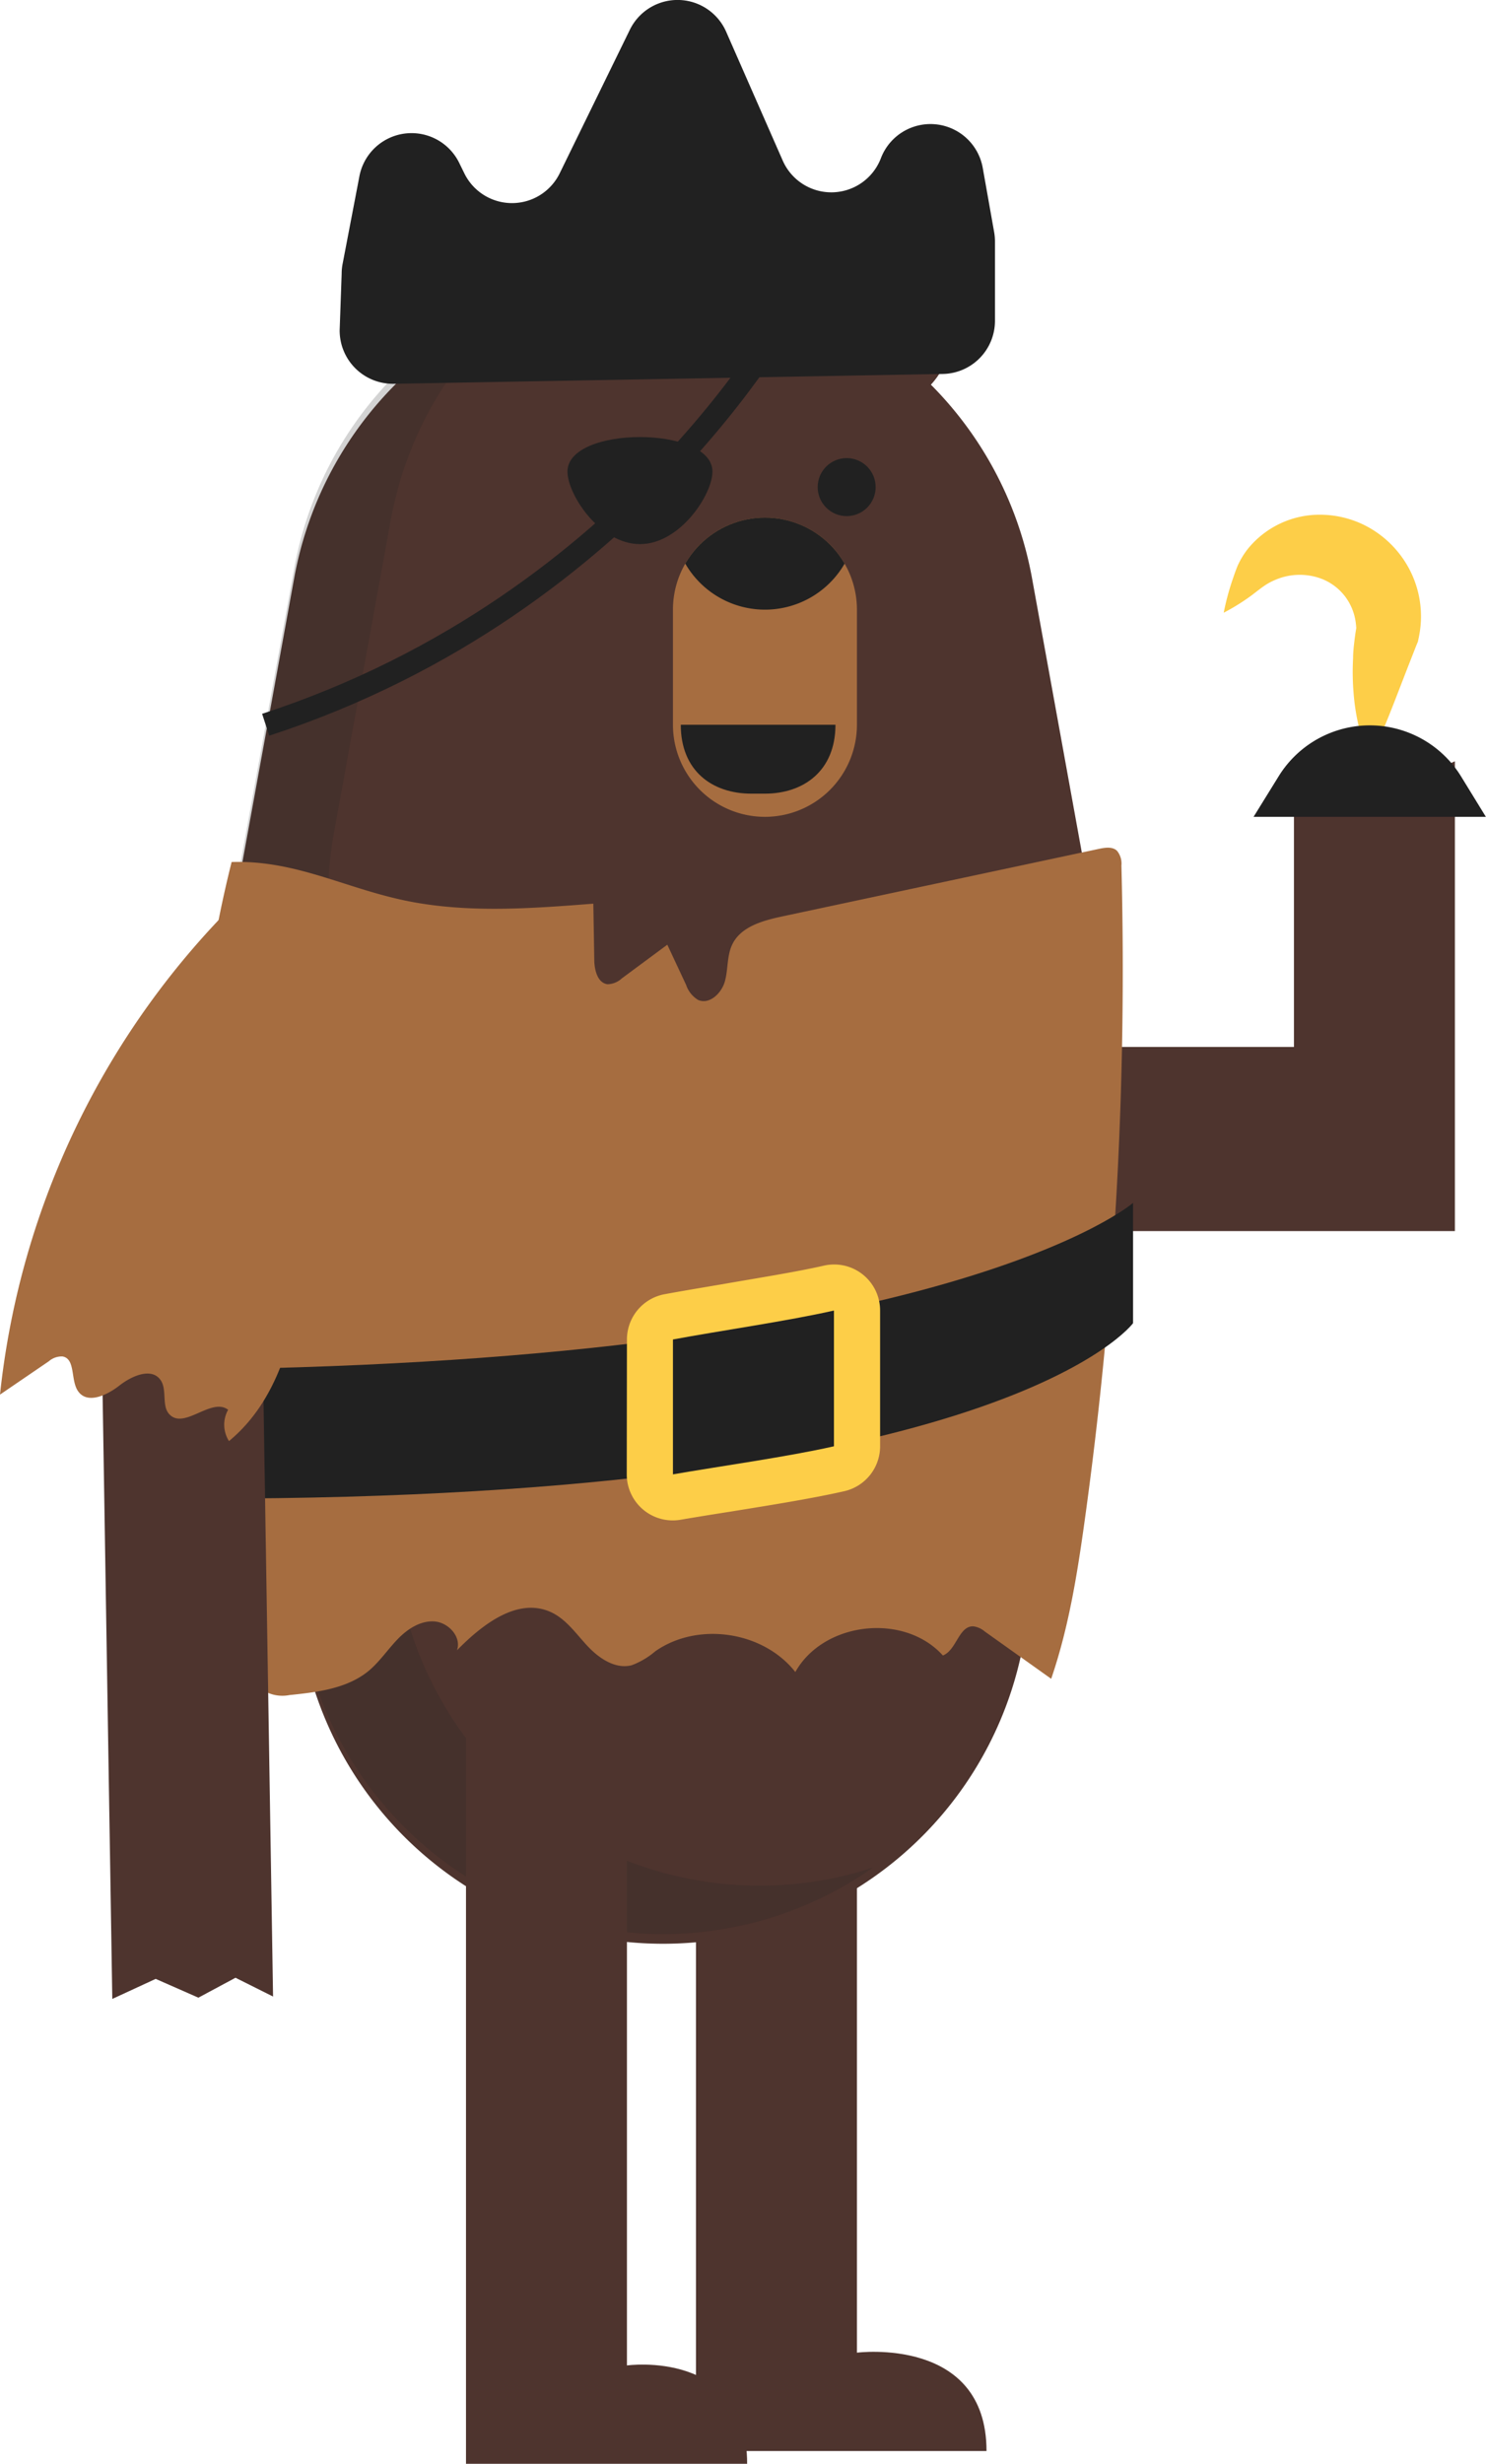 <svg xmlns="http://www.w3.org/2000/svg" xmlns:xlink="http://www.w3.org/1999/xlink" viewBox="0 0 237.38 393.26"><defs><style>.cls-1{fill:#a66d40;}.cls-2{fill:#4e342e;}.cls-3{opacity:0.2;}.cls-4{fill:#212121;}.cls-5{clip-path:url(#clip-path);}.cls-6{fill:#fdce48;}.cls-7{fill:none;stroke:#212121;stroke-miterlimit:10;stroke-width:3.67px;}</style><clipPath id="clip-path"><path id="_Clipping_Path_" data-name="&lt;Clipping Path&gt;" class="cls-1" d="M136.89,97.31A14.69,14.69,0,0,0,122.2,82.62h0a14.69,14.69,0,0,0-14.7,14.69v18.37a14.7,14.7,0,0,0,14.7,14.7h0a14.7,14.7,0,0,0,14.69-14.7Z"/></clipPath></defs><title>brown_bear_pirate</title><g id="Layer_2" data-name="Layer 2"><g id="ART"><polygon class="cls-2" points="206.7 167.11 206.7 154.54 206.7 121.51 212.48 124.6 218.65 121.51 225.53 124.6 232.41 121.51 232.41 154.54 232.41 168.65 232.41 187.57 232.41 196.5 205.69 196.5 162.61 196.5 162.61 167.11 206.7 167.11"/><path class="cls-2" d="M127.28,53a12.36,12.36,0,1,0,12.36-12.36A12.35,12.35,0,0,0,127.28,53Z"/><path class="cls-2" d="M62.41,50A12.36,12.36,0,1,0,74.77,37.59,12.35,12.35,0,0,0,62.41,50Z"/><path class="cls-2" d="M136.89,270V375.52s20.7-2.67,20.7,15.7H111.18V270"/><path class="cls-2" d="M89.83,308h0A58.55,58.55,0,0,0,122,308h0a58.52,58.52,0,0,0,42.12-50.14l10.43-99.1a58.4,58.4,0,0,0-.63-16.59l-9.06-49.88A58.57,58.57,0,0,0,136.3,51.91l-1.37-.78a58.56,58.56,0,0,0-58.06,0l-1.36.78A58.54,58.54,0,0,0,47,92.25L37.9,142.13a58.77,58.77,0,0,0-.62,16.59l10.43,99.1A58.52,58.52,0,0,0,89.83,308Z"/><g class="cls-3"><path class="cls-4" d="M37.9,140.62,47,90.74A58.5,58.5,0,0,1,75.51,50.41l1.36-.78a58.87,58.87,0,0,1,10.5-4.7A58.48,58.48,0,0,0,62.42,83L53.35,132.9a58.42,58.42,0,0,0-.63,16.59l10.44,99.1a58.5,58.5,0,0,0,42.11,50.14h0a58.55,58.55,0,0,0,32.15,0h0c.71-.2,1.39-.45,2.08-.68a58,58,0,0,1-17.52,8.4h0a58.36,58.36,0,0,1-32.15,0h0a58.51,58.51,0,0,1-42.12-50.13l-10.43-99.1A58.84,58.84,0,0,1,37.9,140.62Z"/></g><circle class="cls-4" cx="135.25" cy="77.75" r="4.63"/><path class="cls-4" d="M90.65,75.27c0,3.67,5.18,11.58,11.58,11.58s11.58-7.91,11.58-11.58C113.81,67.92,90.65,67.92,90.65,75.27Z"/><path id="_Clipping_Path_2" data-name="&lt;Clipping Path&gt;" class="cls-1" d="M136.89,97.31A14.69,14.69,0,0,0,122.2,82.62h0a14.69,14.69,0,0,0-14.7,14.69v18.37a14.7,14.7,0,0,0,14.7,14.7h0a14.7,14.7,0,0,0,14.69-14.7Z"/><g class="cls-5"><path class="cls-4" d="M136.89,64.25a14.7,14.7,0,0,0-14.69-14.7h0a14.7,14.7,0,0,0-14.7,14.7V82.62a14.7,14.7,0,0,0,14.7,14.69h0a14.69,14.69,0,0,0,14.69-14.69Z"/></g><path class="cls-4" d="M108.75,115.68c0,7.35,5,11,11.28,11h2.15c6.23,0,11.28-3.67,11.28-11Z"/><path class="cls-2" d="M100.15,272V377.56s19.2-2.67,19.2,15.7H74.44V272"/><path class="cls-1" d="M37,137.59c10.73-.33,18.69,4.57,29.26,6.45,9.38,1.67,19,.94,28.52.2l.15,8.86c0,1.64.48,3.77,2.11,4a3.48,3.48,0,0,0,2.3-.94l7.26-5.37,3,6.41a4.5,4.5,0,0,0,1.89,2.39c1.82.84,3.8-1.06,4.32-3s.3-4.05,1.17-5.85c1.37-2.84,4.87-3.8,7.95-4.46l50.63-10.79c1-.21,2.12-.38,2.86.29a3.22,3.22,0,0,1,.72,2.37,638.87,638.87,0,0,1-5.89,104.72c-1.18,8.48-2.55,17-5.33,25.09l-10.61-7.55a3.53,3.53,0,0,0-1.8-.82c-2.35-.12-2.7,3.8-4.89,4.65-6.18-6.86-19.06-5.41-23.57,2.64-5.13-6.52-15.55-8.07-22.36-3.32a12.6,12.6,0,0,1-3.79,2.24c-2.62.66-5.22-1.11-7.06-3.08s-3.44-4.33-5.9-5.43C82.62,254.92,77,259.34,73,263.41c.76-2.12-1.35-4.44-3.6-4.6s-4.33,1.22-5.89,2.84-2.83,3.53-4.56,5c-3.46,2.88-8.24,3.45-12.72,3.91a5.86,5.86,0,0,1-3.3-.31c-1.49-.77-2-2.62-2.37-4.27C31.14,223.14,26.33,180.13,37,137.59Z"/><path class="cls-4" d="M31.22,218.59C152,217.19,181,192,181,192V211.2s-20.61,28.09-148.31,28Z"/><path class="cls-6" d="M100.15,213.8a7.35,7.35,0,0,1,6-7.22h0c2.74-.51,6-1.05,9.35-1.62,5.73-1,11.65-1.93,16.09-2.94h0a7.34,7.34,0,0,1,9,7.16v21.68a7.35,7.35,0,0,1-5.73,7.16h0c-5.19,1.18-12.06,2.27-18.12,3.25-2.87.45-5.6.89-8,1.3h0a7.35,7.35,0,0,1-8.62-7.23Z"/><path class="cls-4" d="M107.5,213.8v21.53c7.35-1.28,18.37-2.81,25.72-4.48V209.18C125.87,210.85,114.85,212.43,107.5,213.8Z"/><path class="cls-6" d="M218.82,121.19a26.14,26.14,0,0,1-1.77-5.27,34.53,34.53,0,0,1-.83-5.41,39.81,39.81,0,0,1-.07-5.46c0-.91.1-1.83.21-2.74s.23-1.78.45-2.84l-.17.77a8.75,8.75,0,0,0-1.86-5.15,8.63,8.63,0,0,0-4.58-3,9.86,9.86,0,0,0-6.51.48,9.43,9.43,0,0,0-1.73.94c-.63.43-1.34,1-2,1.5a34,34,0,0,1-4.48,2.79,40.93,40.93,0,0,1,1.35-5.09c.29-.84.53-1.58.9-2.46a12.91,12.91,0,0,1,1.63-2.67,14.77,14.77,0,0,1,11.78-5.42,16,16,0,0,1,6.8,1.65,16.37,16.37,0,0,1,5.51,4.46,16.2,16.2,0,0,1,3.21,13.39l-.16.77h0c-.26.58-.56,1.4-.85,2.12l-.89,2.27-1.8,4.65c-.61,1.57-1.24,3.16-1.91,4.77S219.65,119.48,218.82,121.19Z"/><path class="cls-4" d="M204.25,123.92l-4,6.46h37.11l-4-6.51A17.11,17.11,0,0,0,204.25,123.92Z"/><path class="cls-2" d="M15.82,187.06l.53,33,.53,33,.53,33,.53,33,6.93-3.2,6.82,3,5.93-3.18,6,3-.53-33-.53-33-.53-33-.53-33c0-1.81.25-3.53-.44-5.09a12.23,12.23,0,0,0-2.54-4.13,12.82,12.82,0,0,0-4-2.88c-1.58-.63-3.3-2.44-5.11-2.41l-.07-1.34h0l.85,1.32.07,1.44c-3.68.06-3.88.51-5.44,1.2a14,14,0,0,0-4.3,2.92,14.9,14.9,0,0,0-3.25,4.24A13.82,13.82,0,0,0,15.82,187.06Z"/><path class="cls-1" d="M38.45,143.27A130.12,130.12,0,0,0,0,222.6l7.8-5.32a3.15,3.15,0,0,1,2.19-.77c2.15.39,1.22,3.91,2.55,5.64,1.51,2,4.6.52,6.54-1s5.07-2.91,6.53-.93c1.18,1.6.1,4.24,1.53,5.61,2.39,2.3,6.67-2.83,9.3-.81a4.88,4.88,0,0,0,.14,5c8.84-7.3,11.16-19.75,12.14-31.17a260.35,260.35,0,0,0,.59-36.2c-.21-4-.55-8.09-2.28-11.69s-5.2-6.64-9.2-6.74l-1.91.88"/><path class="cls-7" d="M127.28,47.48s-25,48.7-84.84,68.2"/><path class="cls-4" d="M62.9,61.26l87.7-1.57a8.48,8.48,0,0,0,8.34-8.48V38.49A8.6,8.6,0,0,0,158.8,37L157,26.87A8.48,8.48,0,0,0,140.7,25.3h0a8.48,8.48,0,0,1-15.67.32L116,5.07a8.48,8.48,0,0,0-15.39-.31l-11.2,22.9a8.48,8.48,0,0,1-15.24,0l-.77-1.57a8.48,8.48,0,0,0-16,2.11L54.73,42.12a8.06,8.06,0,0,0-.15,1.55l-.32,9A8.5,8.5,0,0,0,62.9,61.26Z"/></g></g></svg>